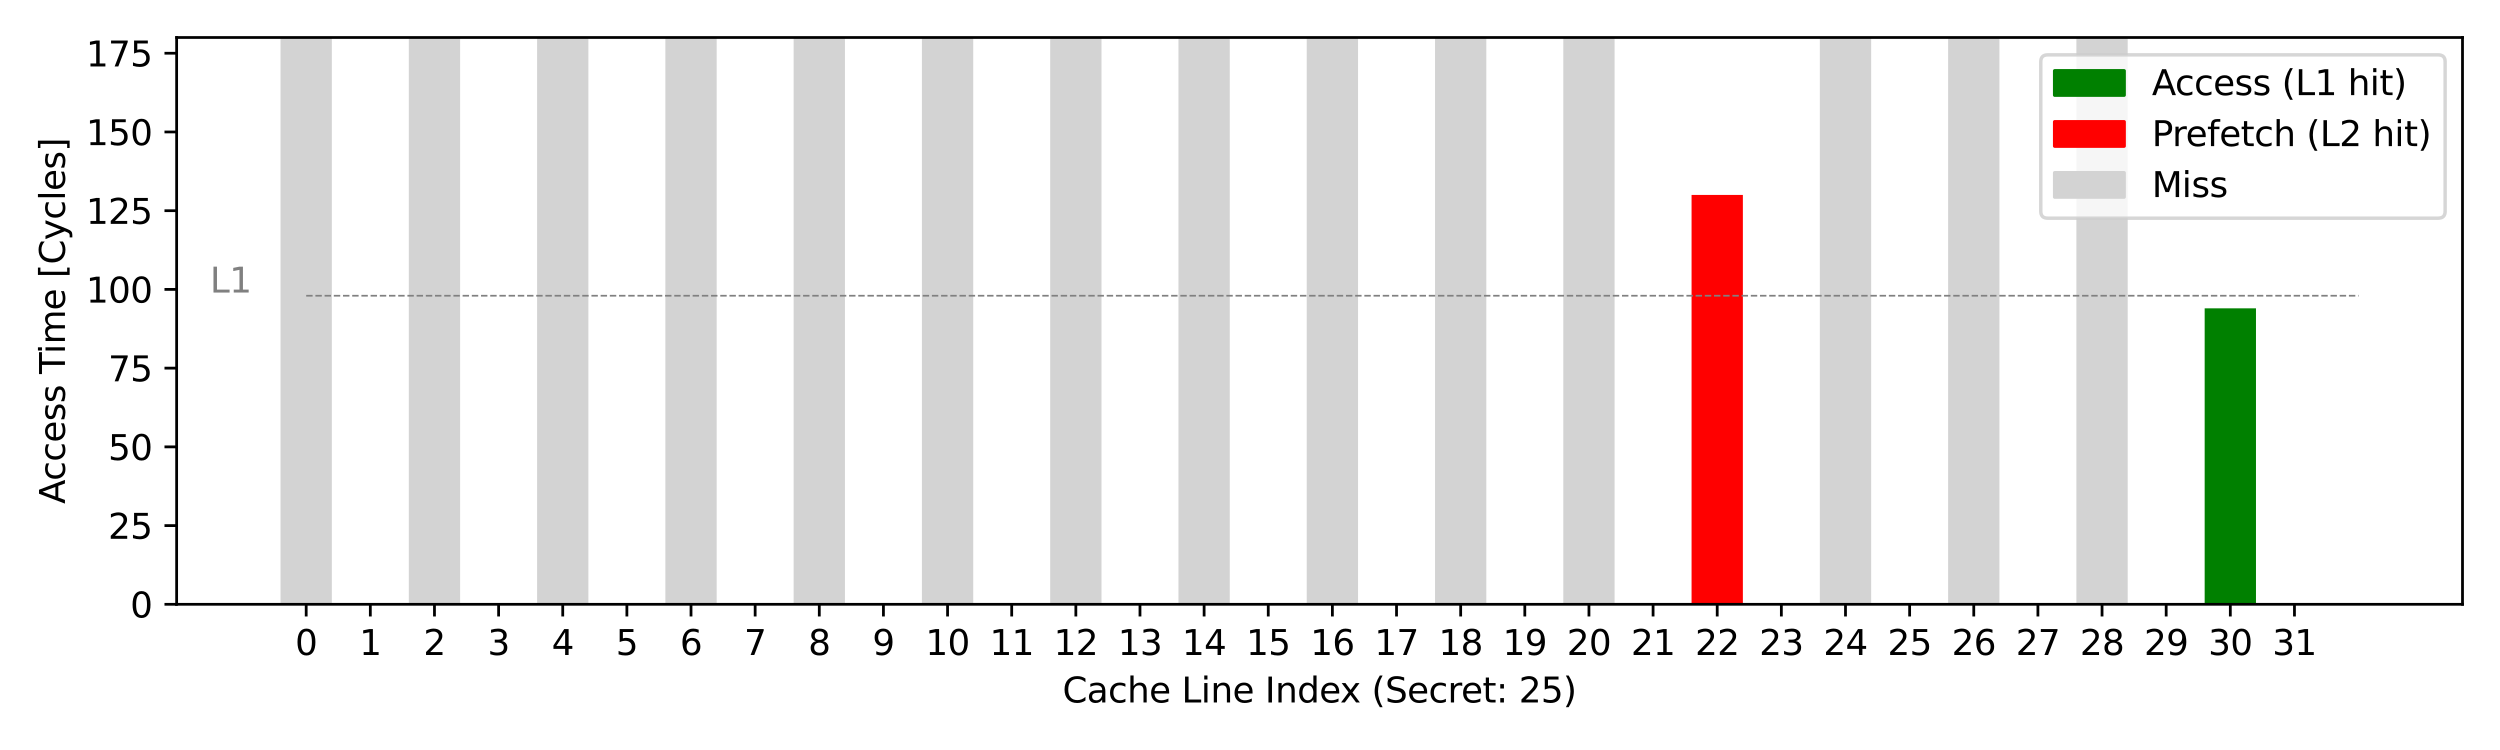 <?xml version="1.0" encoding="utf-8" standalone="no"?>
<!DOCTYPE svg PUBLIC "-//W3C//DTD SVG 1.1//EN"
  "http://www.w3.org/Graphics/SVG/1.1/DTD/svg11.dtd">
<svg height="216pt" version="1.1" viewBox="0 0 720 216" width="720pt" xmlns="http://www.w3.org/2000/svg" xmlns:xlink="http://www.w3.org/1999/xlink">
 <defs>
  <style type="text/css">*{stroke-linecap:butt;stroke-linejoin:round;}</style>
 </defs>
 <g id="figure_1">
  <g id="patch_1">
   <path d="M 0 216 
L 720 216 
L 720 0 
L 0 0 
z
" style="fill:#ffffff;"/>
  </g>
  <g id="axes_1">
   <g id="patch_2">
    <path d="M 50.87 174.04 
L 709.2 174.04 
L 709.2 10.8 
L 50.87 10.8 
z
" style="fill:#ffffff;"/>
   </g>
   <g id="patch_3">
    <path clip-path="url(#p38e5253c7b)" d="M 80.794 174.04 
L 95.571 174.04 
L 95.571 -148.812 
L 80.794 -148.812 
z
" style="fill:#d3d3d3;"/>
   </g>
   <g id="patch_4">
    <path clip-path="url(#p38e5253c7b)" d="M 99.266 174.04 
L 114.043 174.04 
L 114.043 174.04 
L 99.266 174.04 
z
" style="fill:#008000;"/>
   </g>
   <g id="patch_5">
    <path clip-path="url(#p38e5253c7b)" d="M 117.737 174.04 
L 132.515 174.04 
L 132.515 -136.116 
L 117.737 -136.116 
z
" style="fill:#d3d3d3;"/>
   </g>
   <g id="patch_6">
    <path clip-path="url(#p38e5253c7b)" d="M 136.209 174.04 
L 150.986 174.04 
L 150.986 174.04 
L 136.209 174.04 
z
" style="fill:#008000;"/>
   </g>
   <g id="patch_7">
    <path clip-path="url(#p38e5253c7b)" d="M 154.681 174.04 
L 169.458 174.04 
L 169.458 -142.464 
L 154.681 -142.464 
z
" style="fill:#d3d3d3;"/>
   </g>
   <g id="patch_8">
    <path clip-path="url(#p38e5253c7b)" d="M 173.152 174.04 
L 187.93 174.04 
L 187.93 174.04 
L 173.152 174.04 
z
" style="fill:#008000;"/>
   </g>
   <g id="patch_9">
    <path clip-path="url(#p38e5253c7b)" d="M 191.624 174.04 
L 206.401 174.04 
L 206.401 -146.092 
L 191.624 -146.092 
z
" style="fill:#d3d3d3;"/>
   </g>
   <g id="patch_10">
    <path clip-path="url(#p38e5253c7b)" d="M 210.096 174.04 
L 224.873 174.04 
L 224.873 174.04 
L 210.096 174.04 
z
" style="fill:#008000;"/>
   </g>
   <g id="patch_11">
    <path clip-path="url(#p38e5253c7b)" d="M 228.567 174.04 
L 243.345 174.04 
L 243.345 -135.209 
L 228.567 -135.209 
z
" style="fill:#d3d3d3;"/>
   </g>
   <g id="patch_12">
    <path clip-path="url(#p38e5253c7b)" d="M 247.039 174.04 
L 261.816 174.04 
L 261.816 174.04 
L 247.039 174.04 
z
" style="fill:#008000;"/>
   </g>
   <g id="patch_13">
    <path clip-path="url(#p38e5253c7b)" d="M 265.511 174.04 
L 280.288 174.04 
L 280.288 -136.116 
L 265.511 -136.116 
z
" style="fill:#d3d3d3;"/>
   </g>
   <g id="patch_14">
    <path clip-path="url(#p38e5253c7b)" d="M 283.982 174.04 
L 298.76 174.04 
L 298.76 174.04 
L 283.982 174.04 
z
" style="fill:#008000;"/>
   </g>
   <g id="patch_15">
    <path clip-path="url(#p38e5253c7b)" d="M 302.454 174.04 
L 317.231 174.04 
L 317.231 -132.488 
L 302.454 -132.488 
z
" style="fill:#d3d3d3;"/>
   </g>
   <g id="patch_16">
    <path clip-path="url(#p38e5253c7b)" d="M 320.926 174.04 
L 335.703 174.04 
L 335.703 174.04 
L 320.926 174.04 
z
" style="fill:#008000;"/>
   </g>
   <g id="patch_17">
    <path clip-path="url(#p38e5253c7b)" d="M 339.397 174.04 
L 354.175 174.04 
L 354.175 -127.954 
L 339.397 -127.954 
z
" style="fill:#d3d3d3;"/>
   </g>
   <g id="patch_18">
    <path clip-path="url(#p38e5253c7b)" d="M 357.869 174.04 
L 372.646 174.04 
L 372.646 174.04 
L 357.869 174.04 
z
" style="fill:#008000;"/>
   </g>
   <g id="patch_19">
    <path clip-path="url(#p38e5253c7b)" d="M 376.341 174.04 
L 391.118 174.04 
L 391.118 -126.14 
L 376.341 -126.14 
z
" style="fill:#d3d3d3;"/>
   </g>
   <g id="patch_20">
    <path clip-path="url(#p38e5253c7b)" d="M 394.812 174.04 
L 409.59 174.04 
L 409.59 174.04 
L 394.812 174.04 
z
" style="fill:#008000;"/>
   </g>
   <g id="patch_21">
    <path clip-path="url(#p38e5253c7b)" d="M 413.284 174.04 
L 428.061 174.04 
L 428.061 -151.533 
L 413.284 -151.533 
z
" style="fill:#d3d3d3;"/>
   </g>
   <g id="patch_22">
    <path clip-path="url(#p38e5253c7b)" d="M 431.756 174.04 
L 446.533 174.04 
L 446.533 174.04 
L 431.756 174.04 
z
" style="fill:#008000;"/>
   </g>
   <g id="patch_23">
    <path clip-path="url(#p38e5253c7b)" d="M 450.227 174.04 
L 465.005 174.04 
L 465.005 -166.95 
L 450.227 -166.95 
z
" style="fill:#d3d3d3;"/>
   </g>
   <g id="patch_24">
    <path clip-path="url(#p38e5253c7b)" d="M 468.699 174.04 
L 483.476 174.04 
L 483.476 174.04 
L 468.699 174.04 
z
" style="fill:#008000;"/>
   </g>
   <g id="patch_25">
    <path clip-path="url(#p38e5253c7b)" d="M 487.171 174.04 
L 501.948 174.04 
L 501.948 56.144 
L 487.171 56.144 
z
" style="fill:#ff0000;"/>
   </g>
   <g id="patch_26">
    <path clip-path="url(#p38e5253c7b)" d="M 505.642 174.04 
L 520.42 174.04 
L 520.42 174.04 
L 505.642 174.04 
z
" style="fill:#008000;"/>
   </g>
   <g id="patch_27">
    <path clip-path="url(#p38e5253c7b)" d="M 524.114 174.04 
L 538.891 174.04 
L 538.891 -170.578 
L 524.114 -170.578 
z
" style="fill:#d3d3d3;"/>
   </g>
   <g id="patch_28">
    <path clip-path="url(#p38e5253c7b)" d="M 542.586 174.04 
L 557.363 174.04 
L 557.363 174.04 
L 542.586 174.04 
z
" style="fill:#008000;"/>
   </g>
   <g id="patch_29">
    <path clip-path="url(#p38e5253c7b)" d="M 561.057 174.04 
L 575.835 174.04 
L 575.835 -134.302 
L 561.057 -134.302 
z
" style="fill:#d3d3d3;"/>
   </g>
   <g id="patch_30">
    <path clip-path="url(#p38e5253c7b)" d="M 579.529 174.04 
L 594.306 174.04 
L 594.306 174.04 
L 579.529 174.04 
z
" style="fill:#008000;"/>
   </g>
   <g id="patch_31">
    <path clip-path="url(#p38e5253c7b)" d="M 598.001 174.04 
L 612.778 174.04 
L 612.778 -139.744 
L 598.001 -139.744 
z
" style="fill:#d3d3d3;"/>
   </g>
   <g id="patch_32">
    <path clip-path="url(#p38e5253c7b)" d="M 616.472 174.04 
L 631.25 174.04 
L 631.25 174.04 
L 616.472 174.04 
z
" style="fill:#008000;"/>
   </g>
   <g id="patch_33">
    <path clip-path="url(#p38e5253c7b)" d="M 634.944 174.04 
L 649.721 174.04 
L 649.721 88.792 
L 634.944 88.792 
z
" style="fill:#008000;"/>
   </g>
   <g id="patch_34">
    <path clip-path="url(#p38e5253c7b)" d="M 653.416 174.04 
L 668.193 174.04 
L 668.193 174.04 
L 653.416 174.04 
z
" style="fill:#008000;"/>
   </g>
   <g id="matplotlib.axis_1">
    <g id="xtick_1">
     <g id="line2d_1">
      <defs>
       <path d="M 0 0 
L 0 3.5 
" id="m67d2a78f2f" style="stroke:#000000;stroke-width:0.8;"/>
      </defs>
      <g>
       <use style="stroke:#000000;stroke-width:0.8;" x="88.183" xlink:href="#m67d2a78f2f" y="174.04"/>
      </g>
     </g>
     <g id="text_1">
      <!-- 0 -->
      <g transform="translate(85.002 188.638)scale(0.1 -0.1)">
       <defs>
        <path d="M 2034 4250 
Q 1547 4250 1301 3770 
Q 1056 3291 1056 2328 
Q 1056 1369 1301 889 
Q 1547 409 2034 409 
Q 2525 409 2770 889 
Q 3016 1369 3016 2328 
Q 3016 3291 2770 3770 
Q 2525 4250 2034 4250 
z
M 2034 4750 
Q 2819 4750 3233 4129 
Q 3647 3509 3647 2328 
Q 3647 1150 3233 529 
Q 2819 -91 2034 -91 
Q 1250 -91 836 529 
Q 422 1150 422 2328 
Q 422 3509 836 4129 
Q 1250 4750 2034 4750 
z
" id="DejaVuSans-30" transform="scale(0.016)"/>
       </defs>
       <use xlink:href="#DejaVuSans-30"/>
      </g>
     </g>
    </g>
    <g id="xtick_2">
     <g id="line2d_2">
      <g>
       <use style="stroke:#000000;stroke-width:0.8;" x="106.654" xlink:href="#m67d2a78f2f" y="174.04"/>
      </g>
     </g>
     <g id="text_2">
      <!-- 1 -->
      <g transform="translate(103.473 188.638)scale(0.1 -0.1)">
       <defs>
        <path d="M 794 531 
L 1825 531 
L 1825 4091 
L 703 3866 
L 703 4441 
L 1819 4666 
L 2450 4666 
L 2450 531 
L 3481 531 
L 3481 0 
L 794 0 
L 794 531 
z
" id="DejaVuSans-31" transform="scale(0.016)"/>
       </defs>
       <use xlink:href="#DejaVuSans-31"/>
      </g>
     </g>
    </g>
    <g id="xtick_3">
     <g id="line2d_3">
      <g>
       <use style="stroke:#000000;stroke-width:0.8;" x="125.126" xlink:href="#m67d2a78f2f" y="174.04"/>
      </g>
     </g>
     <g id="text_3">
      <!-- 2 -->
      <g transform="translate(121.945 188.638)scale(0.1 -0.1)">
       <defs>
        <path d="M 1228 531 
L 3431 531 
L 3431 0 
L 469 0 
L 469 531 
Q 828 903 1448 1529 
Q 2069 2156 2228 2338 
Q 2531 2678 2651 2914 
Q 2772 3150 2772 3378 
Q 2772 3750 2511 3984 
Q 2250 4219 1831 4219 
Q 1534 4219 1204 4116 
Q 875 4013 500 3803 
L 500 4441 
Q 881 4594 1212 4672 
Q 1544 4750 1819 4750 
Q 2544 4750 2975 4387 
Q 3406 4025 3406 3419 
Q 3406 3131 3298 2873 
Q 3191 2616 2906 2266 
Q 2828 2175 2409 1742 
Q 1991 1309 1228 531 
z
" id="DejaVuSans-32" transform="scale(0.016)"/>
       </defs>
       <use xlink:href="#DejaVuSans-32"/>
      </g>
     </g>
    </g>
    <g id="xtick_4">
     <g id="line2d_4">
      <g>
       <use style="stroke:#000000;stroke-width:0.8;" x="143.598" xlink:href="#m67d2a78f2f" y="174.04"/>
      </g>
     </g>
     <g id="text_4">
      <!-- 3 -->
      <g transform="translate(140.416 188.638)scale(0.1 -0.1)">
       <defs>
        <path d="M 2597 2516 
Q 3050 2419 3304 2112 
Q 3559 1806 3559 1356 
Q 3559 666 3084 287 
Q 2609 -91 1734 -91 
Q 1441 -91 1130 -33 
Q 819 25 488 141 
L 488 750 
Q 750 597 1062 519 
Q 1375 441 1716 441 
Q 2309 441 2620 675 
Q 2931 909 2931 1356 
Q 2931 1769 2642 2001 
Q 2353 2234 1838 2234 
L 1294 2234 
L 1294 2753 
L 1863 2753 
Q 2328 2753 2575 2939 
Q 2822 3125 2822 3475 
Q 2822 3834 2567 4026 
Q 2313 4219 1838 4219 
Q 1578 4219 1281 4162 
Q 984 4106 628 3988 
L 628 4550 
Q 988 4650 1302 4700 
Q 1616 4750 1894 4750 
Q 2613 4750 3031 4423 
Q 3450 4097 3450 3541 
Q 3450 3153 3228 2886 
Q 3006 2619 2597 2516 
z
" id="DejaVuSans-33" transform="scale(0.016)"/>
       </defs>
       <use xlink:href="#DejaVuSans-33"/>
      </g>
     </g>
    </g>
    <g id="xtick_5">
     <g id="line2d_5">
      <g>
       <use style="stroke:#000000;stroke-width:0.8;" x="162.069" xlink:href="#m67d2a78f2f" y="174.04"/>
      </g>
     </g>
     <g id="text_5">
      <!-- 4 -->
      <g transform="translate(158.888 188.638)scale(0.1 -0.1)">
       <defs>
        <path d="M 2419 4116 
L 825 1625 
L 2419 1625 
L 2419 4116 
z
M 2253 4666 
L 3047 4666 
L 3047 1625 
L 3713 1625 
L 3713 1100 
L 3047 1100 
L 3047 0 
L 2419 0 
L 2419 1100 
L 313 1100 
L 313 1709 
L 2253 4666 
z
" id="DejaVuSans-34" transform="scale(0.016)"/>
       </defs>
       <use xlink:href="#DejaVuSans-34"/>
      </g>
     </g>
    </g>
    <g id="xtick_6">
     <g id="line2d_6">
      <g>
       <use style="stroke:#000000;stroke-width:0.8;" x="180.541" xlink:href="#m67d2a78f2f" y="174.04"/>
      </g>
     </g>
     <g id="text_6">
      <!-- 5 -->
      <g transform="translate(177.36 188.638)scale(0.1 -0.1)">
       <defs>
        <path d="M 691 4666 
L 3169 4666 
L 3169 4134 
L 1269 4134 
L 1269 2991 
Q 1406 3038 1543 3061 
Q 1681 3084 1819 3084 
Q 2600 3084 3056 2656 
Q 3513 2228 3513 1497 
Q 3513 744 3044 326 
Q 2575 -91 1722 -91 
Q 1428 -91 1123 -41 
Q 819 9 494 109 
L 494 744 
Q 775 591 1075 516 
Q 1375 441 1709 441 
Q 2250 441 2565 725 
Q 2881 1009 2881 1497 
Q 2881 1984 2565 2268 
Q 2250 2553 1709 2553 
Q 1456 2553 1204 2497 
Q 953 2441 691 2322 
L 691 4666 
z
" id="DejaVuSans-35" transform="scale(0.016)"/>
       </defs>
       <use xlink:href="#DejaVuSans-35"/>
      </g>
     </g>
    </g>
    <g id="xtick_7">
     <g id="line2d_7">
      <g>
       <use style="stroke:#000000;stroke-width:0.8;" x="199.013" xlink:href="#m67d2a78f2f" y="174.04"/>
      </g>
     </g>
     <g id="text_7">
      <!-- 6 -->
      <g transform="translate(195.831 188.638)scale(0.1 -0.1)">
       <defs>
        <path d="M 2113 2584 
Q 1688 2584 1439 2293 
Q 1191 2003 1191 1497 
Q 1191 994 1439 701 
Q 1688 409 2113 409 
Q 2538 409 2786 701 
Q 3034 994 3034 1497 
Q 3034 2003 2786 2293 
Q 2538 2584 2113 2584 
z
M 3366 4563 
L 3366 3988 
Q 3128 4100 2886 4159 
Q 2644 4219 2406 4219 
Q 1781 4219 1451 3797 
Q 1122 3375 1075 2522 
Q 1259 2794 1537 2939 
Q 1816 3084 2150 3084 
Q 2853 3084 3261 2657 
Q 3669 2231 3669 1497 
Q 3669 778 3244 343 
Q 2819 -91 2113 -91 
Q 1303 -91 875 529 
Q 447 1150 447 2328 
Q 447 3434 972 4092 
Q 1497 4750 2381 4750 
Q 2619 4750 2861 4703 
Q 3103 4656 3366 4563 
z
" id="DejaVuSans-36" transform="scale(0.016)"/>
       </defs>
       <use xlink:href="#DejaVuSans-36"/>
      </g>
     </g>
    </g>
    <g id="xtick_8">
     <g id="line2d_8">
      <g>
       <use style="stroke:#000000;stroke-width:0.8;" x="217.484" xlink:href="#m67d2a78f2f" y="174.04"/>
      </g>
     </g>
     <g id="text_8">
      <!-- 7 -->
      <g transform="translate(214.303 188.638)scale(0.1 -0.1)">
       <defs>
        <path d="M 525 4666 
L 3525 4666 
L 3525 4397 
L 1831 0 
L 1172 0 
L 2766 4134 
L 525 4134 
L 525 4666 
z
" id="DejaVuSans-37" transform="scale(0.016)"/>
       </defs>
       <use xlink:href="#DejaVuSans-37"/>
      </g>
     </g>
    </g>
    <g id="xtick_9">
     <g id="line2d_9">
      <g>
       <use style="stroke:#000000;stroke-width:0.8;" x="235.956" xlink:href="#m67d2a78f2f" y="174.04"/>
      </g>
     </g>
     <g id="text_9">
      <!-- 8 -->
      <g transform="translate(232.775 188.638)scale(0.1 -0.1)">
       <defs>
        <path d="M 2034 2216 
Q 1584 2216 1326 1975 
Q 1069 1734 1069 1313 
Q 1069 891 1326 650 
Q 1584 409 2034 409 
Q 2484 409 2743 651 
Q 3003 894 3003 1313 
Q 3003 1734 2745 1975 
Q 2488 2216 2034 2216 
z
M 1403 2484 
Q 997 2584 770 2862 
Q 544 3141 544 3541 
Q 544 4100 942 4425 
Q 1341 4750 2034 4750 
Q 2731 4750 3128 4425 
Q 3525 4100 3525 3541 
Q 3525 3141 3298 2862 
Q 3072 2584 2669 2484 
Q 3125 2378 3379 2068 
Q 3634 1759 3634 1313 
Q 3634 634 3220 271 
Q 2806 -91 2034 -91 
Q 1263 -91 848 271 
Q 434 634 434 1313 
Q 434 1759 690 2068 
Q 947 2378 1403 2484 
z
M 1172 3481 
Q 1172 3119 1398 2916 
Q 1625 2713 2034 2713 
Q 2441 2713 2670 2916 
Q 2900 3119 2900 3481 
Q 2900 3844 2670 4047 
Q 2441 4250 2034 4250 
Q 1625 4250 1398 4047 
Q 1172 3844 1172 3481 
z
" id="DejaVuSans-38" transform="scale(0.016)"/>
       </defs>
       <use xlink:href="#DejaVuSans-38"/>
      </g>
     </g>
    </g>
    <g id="xtick_10">
     <g id="line2d_10">
      <g>
       <use style="stroke:#000000;stroke-width:0.8;" x="254.428" xlink:href="#m67d2a78f2f" y="174.04"/>
      </g>
     </g>
     <g id="text_10">
      <!-- 9 -->
      <g transform="translate(251.246 188.638)scale(0.1 -0.1)">
       <defs>
        <path d="M 703 97 
L 703 672 
Q 941 559 1184 500 
Q 1428 441 1663 441 
Q 2288 441 2617 861 
Q 2947 1281 2994 2138 
Q 2813 1869 2534 1725 
Q 2256 1581 1919 1581 
Q 1219 1581 811 2004 
Q 403 2428 403 3163 
Q 403 3881 828 4315 
Q 1253 4750 1959 4750 
Q 2769 4750 3195 4129 
Q 3622 3509 3622 2328 
Q 3622 1225 3098 567 
Q 2575 -91 1691 -91 
Q 1453 -91 1209 -44 
Q 966 3 703 97 
z
M 1959 2075 
Q 2384 2075 2632 2365 
Q 2881 2656 2881 3163 
Q 2881 3666 2632 3958 
Q 2384 4250 1959 4250 
Q 1534 4250 1286 3958 
Q 1038 3666 1038 3163 
Q 1038 2656 1286 2365 
Q 1534 2075 1959 2075 
z
" id="DejaVuSans-39" transform="scale(0.016)"/>
       </defs>
       <use xlink:href="#DejaVuSans-39"/>
      </g>
     </g>
    </g>
    <g id="xtick_11">
     <g id="line2d_11">
      <g>
       <use style="stroke:#000000;stroke-width:0.8;" x="272.899" xlink:href="#m67d2a78f2f" y="174.04"/>
      </g>
     </g>
     <g id="text_11">
      <!-- 10 -->
      <g transform="translate(266.537 188.638)scale(0.1 -0.1)">
       <use xlink:href="#DejaVuSans-31"/>
       <use x="63.623" xlink:href="#DejaVuSans-30"/>
      </g>
     </g>
    </g>
    <g id="xtick_12">
     <g id="line2d_12">
      <g>
       <use style="stroke:#000000;stroke-width:0.8;" x="291.371" xlink:href="#m67d2a78f2f" y="174.04"/>
      </g>
     </g>
     <g id="text_12">
      <!-- 11 -->
      <g transform="translate(285.009 188.638)scale(0.1 -0.1)">
       <use xlink:href="#DejaVuSans-31"/>
       <use x="63.623" xlink:href="#DejaVuSans-31"/>
      </g>
     </g>
    </g>
    <g id="xtick_13">
     <g id="line2d_13">
      <g>
       <use style="stroke:#000000;stroke-width:0.8;" x="309.843" xlink:href="#m67d2a78f2f" y="174.04"/>
      </g>
     </g>
     <g id="text_13">
      <!-- 12 -->
      <g transform="translate(303.48 188.638)scale(0.1 -0.1)">
       <use xlink:href="#DejaVuSans-31"/>
       <use x="63.623" xlink:href="#DejaVuSans-32"/>
      </g>
     </g>
    </g>
    <g id="xtick_14">
     <g id="line2d_14">
      <g>
       <use style="stroke:#000000;stroke-width:0.8;" x="328.314" xlink:href="#m67d2a78f2f" y="174.04"/>
      </g>
     </g>
     <g id="text_14">
      <!-- 13 -->
      <g transform="translate(321.952 188.638)scale(0.1 -0.1)">
       <use xlink:href="#DejaVuSans-31"/>
       <use x="63.623" xlink:href="#DejaVuSans-33"/>
      </g>
     </g>
    </g>
    <g id="xtick_15">
     <g id="line2d_15">
      <g>
       <use style="stroke:#000000;stroke-width:0.8;" x="346.786" xlink:href="#m67d2a78f2f" y="174.04"/>
      </g>
     </g>
     <g id="text_15">
      <!-- 14 -->
      <g transform="translate(340.424 188.638)scale(0.1 -0.1)">
       <use xlink:href="#DejaVuSans-31"/>
       <use x="63.623" xlink:href="#DejaVuSans-34"/>
      </g>
     </g>
    </g>
    <g id="xtick_16">
     <g id="line2d_16">
      <g>
       <use style="stroke:#000000;stroke-width:0.8;" x="365.258" xlink:href="#m67d2a78f2f" y="174.04"/>
      </g>
     </g>
     <g id="text_16">
      <!-- 15 -->
      <g transform="translate(358.895 188.638)scale(0.1 -0.1)">
       <use xlink:href="#DejaVuSans-31"/>
       <use x="63.623" xlink:href="#DejaVuSans-35"/>
      </g>
     </g>
    </g>
    <g id="xtick_17">
     <g id="line2d_17">
      <g>
       <use style="stroke:#000000;stroke-width:0.8;" x="383.729" xlink:href="#m67d2a78f2f" y="174.04"/>
      </g>
     </g>
     <g id="text_17">
      <!-- 16 -->
      <g transform="translate(377.367 188.638)scale(0.1 -0.1)">
       <use xlink:href="#DejaVuSans-31"/>
       <use x="63.623" xlink:href="#DejaVuSans-36"/>
      </g>
     </g>
    </g>
    <g id="xtick_18">
     <g id="line2d_18">
      <g>
       <use style="stroke:#000000;stroke-width:0.8;" x="402.201" xlink:href="#m67d2a78f2f" y="174.04"/>
      </g>
     </g>
     <g id="text_18">
      <!-- 17 -->
      <g transform="translate(395.838 188.638)scale(0.1 -0.1)">
       <use xlink:href="#DejaVuSans-31"/>
       <use x="63.623" xlink:href="#DejaVuSans-37"/>
      </g>
     </g>
    </g>
    <g id="xtick_19">
     <g id="line2d_19">
      <g>
       <use style="stroke:#000000;stroke-width:0.8;" x="420.673" xlink:href="#m67d2a78f2f" y="174.04"/>
      </g>
     </g>
     <g id="text_19">
      <!-- 18 -->
      <g transform="translate(414.31 188.638)scale(0.1 -0.1)">
       <use xlink:href="#DejaVuSans-31"/>
       <use x="63.623" xlink:href="#DejaVuSans-38"/>
      </g>
     </g>
    </g>
    <g id="xtick_20">
     <g id="line2d_20">
      <g>
       <use style="stroke:#000000;stroke-width:0.8;" x="439.144" xlink:href="#m67d2a78f2f" y="174.04"/>
      </g>
     </g>
     <g id="text_20">
      <!-- 19 -->
      <g transform="translate(432.782 188.638)scale(0.1 -0.1)">
       <use xlink:href="#DejaVuSans-31"/>
       <use x="63.623" xlink:href="#DejaVuSans-39"/>
      </g>
     </g>
    </g>
    <g id="xtick_21">
     <g id="line2d_21">
      <g>
       <use style="stroke:#000000;stroke-width:0.8;" x="457.616" xlink:href="#m67d2a78f2f" y="174.04"/>
      </g>
     </g>
     <g id="text_21">
      <!-- 20 -->
      <g transform="translate(451.253 188.638)scale(0.1 -0.1)">
       <use xlink:href="#DejaVuSans-32"/>
       <use x="63.623" xlink:href="#DejaVuSans-30"/>
      </g>
     </g>
    </g>
    <g id="xtick_22">
     <g id="line2d_22">
      <g>
       <use style="stroke:#000000;stroke-width:0.8;" x="476.088" xlink:href="#m67d2a78f2f" y="174.04"/>
      </g>
     </g>
     <g id="text_22">
      <!-- 21 -->
      <g transform="translate(469.725 188.638)scale(0.1 -0.1)">
       <use xlink:href="#DejaVuSans-32"/>
       <use x="63.623" xlink:href="#DejaVuSans-31"/>
      </g>
     </g>
    </g>
    <g id="xtick_23">
     <g id="line2d_23">
      <g>
       <use style="stroke:#000000;stroke-width:0.8;" x="494.559" xlink:href="#m67d2a78f2f" y="174.04"/>
      </g>
     </g>
     <g id="text_23">
      <!-- 22 -->
      <g transform="translate(488.197 188.638)scale(0.1 -0.1)">
       <use xlink:href="#DejaVuSans-32"/>
       <use x="63.623" xlink:href="#DejaVuSans-32"/>
      </g>
     </g>
    </g>
    <g id="xtick_24">
     <g id="line2d_24">
      <g>
       <use style="stroke:#000000;stroke-width:0.8;" x="513.031" xlink:href="#m67d2a78f2f" y="174.04"/>
      </g>
     </g>
     <g id="text_24">
      <!-- 23 -->
      <g transform="translate(506.668 188.638)scale(0.1 -0.1)">
       <use xlink:href="#DejaVuSans-32"/>
       <use x="63.623" xlink:href="#DejaVuSans-33"/>
      </g>
     </g>
    </g>
    <g id="xtick_25">
     <g id="line2d_25">
      <g>
       <use style="stroke:#000000;stroke-width:0.8;" x="531.503" xlink:href="#m67d2a78f2f" y="174.04"/>
      </g>
     </g>
     <g id="text_25">
      <!-- 24 -->
      <g transform="translate(525.14 188.638)scale(0.1 -0.1)">
       <use xlink:href="#DejaVuSans-32"/>
       <use x="63.623" xlink:href="#DejaVuSans-34"/>
      </g>
     </g>
    </g>
    <g id="xtick_26">
     <g id="line2d_26">
      <g>
       <use style="stroke:#000000;stroke-width:0.8;" x="549.974" xlink:href="#m67d2a78f2f" y="174.04"/>
      </g>
     </g>
     <g id="text_26">
      <!-- 25 -->
      <g transform="translate(543.612 188.638)scale(0.1 -0.1)">
       <use xlink:href="#DejaVuSans-32"/>
       <use x="63.623" xlink:href="#DejaVuSans-35"/>
      </g>
     </g>
    </g>
    <g id="xtick_27">
     <g id="line2d_27">
      <g>
       <use style="stroke:#000000;stroke-width:0.8;" x="568.446" xlink:href="#m67d2a78f2f" y="174.04"/>
      </g>
     </g>
     <g id="text_27">
      <!-- 26 -->
      <g transform="translate(562.083 188.638)scale(0.1 -0.1)">
       <use xlink:href="#DejaVuSans-32"/>
       <use x="63.623" xlink:href="#DejaVuSans-36"/>
      </g>
     </g>
    </g>
    <g id="xtick_28">
     <g id="line2d_28">
      <g>
       <use style="stroke:#000000;stroke-width:0.8;" x="586.918" xlink:href="#m67d2a78f2f" y="174.04"/>
      </g>
     </g>
     <g id="text_28">
      <!-- 27 -->
      <g transform="translate(580.555 188.638)scale(0.1 -0.1)">
       <use xlink:href="#DejaVuSans-32"/>
       <use x="63.623" xlink:href="#DejaVuSans-37"/>
      </g>
     </g>
    </g>
    <g id="xtick_29">
     <g id="line2d_29">
      <g>
       <use style="stroke:#000000;stroke-width:0.8;" x="605.389" xlink:href="#m67d2a78f2f" y="174.04"/>
      </g>
     </g>
     <g id="text_29">
      <!-- 28 -->
      <g transform="translate(599.027 188.638)scale(0.1 -0.1)">
       <use xlink:href="#DejaVuSans-32"/>
       <use x="63.623" xlink:href="#DejaVuSans-38"/>
      </g>
     </g>
    </g>
    <g id="xtick_30">
     <g id="line2d_30">
      <g>
       <use style="stroke:#000000;stroke-width:0.8;" x="623.861" xlink:href="#m67d2a78f2f" y="174.04"/>
      </g>
     </g>
     <g id="text_30">
      <!-- 29 -->
      <g transform="translate(617.498 188.638)scale(0.1 -0.1)">
       <use xlink:href="#DejaVuSans-32"/>
       <use x="63.623" xlink:href="#DejaVuSans-39"/>
      </g>
     </g>
    </g>
    <g id="xtick_31">
     <g id="line2d_31">
      <g>
       <use style="stroke:#000000;stroke-width:0.8;" x="642.333" xlink:href="#m67d2a78f2f" y="174.04"/>
      </g>
     </g>
     <g id="text_31">
      <!-- 30 -->
      <g transform="translate(635.97 188.638)scale(0.1 -0.1)">
       <use xlink:href="#DejaVuSans-33"/>
       <use x="63.623" xlink:href="#DejaVuSans-30"/>
      </g>
     </g>
    </g>
    <g id="xtick_32">
     <g id="line2d_32">
      <g>
       <use style="stroke:#000000;stroke-width:0.8;" x="660.804" xlink:href="#m67d2a78f2f" y="174.04"/>
      </g>
     </g>
     <g id="text_32">
      <!-- 31 -->
      <g transform="translate(654.442 188.638)scale(0.1 -0.1)">
       <use xlink:href="#DejaVuSans-33"/>
       <use x="63.623" xlink:href="#DejaVuSans-31"/>
      </g>
     </g>
    </g>
    <g id="text_33">
     <!-- Cache Line Index (Secret: 25) -->
     <g transform="translate(306.014 202.317)scale(0.1 -0.1)">
      <defs>
       <path d="M 4122 4306 
L 4122 3641 
Q 3803 3938 3442 4084 
Q 3081 4231 2675 4231 
Q 1875 4231 1450 3742 
Q 1025 3253 1025 2328 
Q 1025 1406 1450 917 
Q 1875 428 2675 428 
Q 3081 428 3442 575 
Q 3803 722 4122 1019 
L 4122 359 
Q 3791 134 3420 21 
Q 3050 -91 2638 -91 
Q 1578 -91 968 557 
Q 359 1206 359 2328 
Q 359 3453 968 4101 
Q 1578 4750 2638 4750 
Q 3056 4750 3426 4639 
Q 3797 4528 4122 4306 
z
" id="DejaVuSans-43" transform="scale(0.016)"/>
       <path d="M 2194 1759 
Q 1497 1759 1228 1600 
Q 959 1441 959 1056 
Q 959 750 1161 570 
Q 1363 391 1709 391 
Q 2188 391 2477 730 
Q 2766 1069 2766 1631 
L 2766 1759 
L 2194 1759 
z
M 3341 1997 
L 3341 0 
L 2766 0 
L 2766 531 
Q 2569 213 2275 61 
Q 1981 -91 1556 -91 
Q 1019 -91 701 211 
Q 384 513 384 1019 
Q 384 1609 779 1909 
Q 1175 2209 1959 2209 
L 2766 2209 
L 2766 2266 
Q 2766 2663 2505 2880 
Q 2244 3097 1772 3097 
Q 1472 3097 1187 3025 
Q 903 2953 641 2809 
L 641 3341 
Q 956 3463 1253 3523 
Q 1550 3584 1831 3584 
Q 2591 3584 2966 3190 
Q 3341 2797 3341 1997 
z
" id="DejaVuSans-61" transform="scale(0.016)"/>
       <path d="M 3122 3366 
L 3122 2828 
Q 2878 2963 2633 3030 
Q 2388 3097 2138 3097 
Q 1578 3097 1268 2742 
Q 959 2388 959 1747 
Q 959 1106 1268 751 
Q 1578 397 2138 397 
Q 2388 397 2633 464 
Q 2878 531 3122 666 
L 3122 134 
Q 2881 22 2623 -34 
Q 2366 -91 2075 -91 
Q 1284 -91 818 406 
Q 353 903 353 1747 
Q 353 2603 823 3093 
Q 1294 3584 2113 3584 
Q 2378 3584 2631 3529 
Q 2884 3475 3122 3366 
z
" id="DejaVuSans-63" transform="scale(0.016)"/>
       <path d="M 3513 2113 
L 3513 0 
L 2938 0 
L 2938 2094 
Q 2938 2591 2744 2837 
Q 2550 3084 2163 3084 
Q 1697 3084 1428 2787 
Q 1159 2491 1159 1978 
L 1159 0 
L 581 0 
L 581 4863 
L 1159 4863 
L 1159 2956 
Q 1366 3272 1645 3428 
Q 1925 3584 2291 3584 
Q 2894 3584 3203 3211 
Q 3513 2838 3513 2113 
z
" id="DejaVuSans-68" transform="scale(0.016)"/>
       <path d="M 3597 1894 
L 3597 1613 
L 953 1613 
Q 991 1019 1311 708 
Q 1631 397 2203 397 
Q 2534 397 2845 478 
Q 3156 559 3463 722 
L 3463 178 
Q 3153 47 2828 -22 
Q 2503 -91 2169 -91 
Q 1331 -91 842 396 
Q 353 884 353 1716 
Q 353 2575 817 3079 
Q 1281 3584 2069 3584 
Q 2775 3584 3186 3129 
Q 3597 2675 3597 1894 
z
M 3022 2063 
Q 3016 2534 2758 2815 
Q 2500 3097 2075 3097 
Q 1594 3097 1305 2825 
Q 1016 2553 972 2059 
L 3022 2063 
z
" id="DejaVuSans-65" transform="scale(0.016)"/>
       <path id="DejaVuSans-20" transform="scale(0.016)"/>
       <path d="M 628 4666 
L 1259 4666 
L 1259 531 
L 3531 531 
L 3531 0 
L 628 0 
L 628 4666 
z
" id="DejaVuSans-4c" transform="scale(0.016)"/>
       <path d="M 603 3500 
L 1178 3500 
L 1178 0 
L 603 0 
L 603 3500 
z
M 603 4863 
L 1178 4863 
L 1178 4134 
L 603 4134 
L 603 4863 
z
" id="DejaVuSans-69" transform="scale(0.016)"/>
       <path d="M 3513 2113 
L 3513 0 
L 2938 0 
L 2938 2094 
Q 2938 2591 2744 2837 
Q 2550 3084 2163 3084 
Q 1697 3084 1428 2787 
Q 1159 2491 1159 1978 
L 1159 0 
L 581 0 
L 581 3500 
L 1159 3500 
L 1159 2956 
Q 1366 3272 1645 3428 
Q 1925 3584 2291 3584 
Q 2894 3584 3203 3211 
Q 3513 2838 3513 2113 
z
" id="DejaVuSans-6e" transform="scale(0.016)"/>
       <path d="M 628 4666 
L 1259 4666 
L 1259 0 
L 628 0 
L 628 4666 
z
" id="DejaVuSans-49" transform="scale(0.016)"/>
       <path d="M 2906 2969 
L 2906 4863 
L 3481 4863 
L 3481 0 
L 2906 0 
L 2906 525 
Q 2725 213 2448 61 
Q 2172 -91 1784 -91 
Q 1150 -91 751 415 
Q 353 922 353 1747 
Q 353 2572 751 3078 
Q 1150 3584 1784 3584 
Q 2172 3584 2448 3432 
Q 2725 3281 2906 2969 
z
M 947 1747 
Q 947 1113 1208 752 
Q 1469 391 1925 391 
Q 2381 391 2643 752 
Q 2906 1113 2906 1747 
Q 2906 2381 2643 2742 
Q 2381 3103 1925 3103 
Q 1469 3103 1208 2742 
Q 947 2381 947 1747 
z
" id="DejaVuSans-64" transform="scale(0.016)"/>
       <path d="M 3513 3500 
L 2247 1797 
L 3578 0 
L 2900 0 
L 1881 1375 
L 863 0 
L 184 0 
L 1544 1831 
L 300 3500 
L 978 3500 
L 1906 2253 
L 2834 3500 
L 3513 3500 
z
" id="DejaVuSans-78" transform="scale(0.016)"/>
       <path d="M 1984 4856 
Q 1566 4138 1362 3434 
Q 1159 2731 1159 2009 
Q 1159 1288 1364 580 
Q 1569 -128 1984 -844 
L 1484 -844 
Q 1016 -109 783 600 
Q 550 1309 550 2009 
Q 550 2706 781 3412 
Q 1013 4119 1484 4856 
L 1984 4856 
z
" id="DejaVuSans-28" transform="scale(0.016)"/>
       <path d="M 3425 4513 
L 3425 3897 
Q 3066 4069 2747 4153 
Q 2428 4238 2131 4238 
Q 1616 4238 1336 4038 
Q 1056 3838 1056 3469 
Q 1056 3159 1242 3001 
Q 1428 2844 1947 2747 
L 2328 2669 
Q 3034 2534 3370 2195 
Q 3706 1856 3706 1288 
Q 3706 609 3251 259 
Q 2797 -91 1919 -91 
Q 1588 -91 1214 -16 
Q 841 59 441 206 
L 441 856 
Q 825 641 1194 531 
Q 1563 422 1919 422 
Q 2459 422 2753 634 
Q 3047 847 3047 1241 
Q 3047 1584 2836 1778 
Q 2625 1972 2144 2069 
L 1759 2144 
Q 1053 2284 737 2584 
Q 422 2884 422 3419 
Q 422 4038 858 4394 
Q 1294 4750 2059 4750 
Q 2388 4750 2728 4690 
Q 3069 4631 3425 4513 
z
" id="DejaVuSans-53" transform="scale(0.016)"/>
       <path d="M 2631 2963 
Q 2534 3019 2420 3045 
Q 2306 3072 2169 3072 
Q 1681 3072 1420 2755 
Q 1159 2438 1159 1844 
L 1159 0 
L 581 0 
L 581 3500 
L 1159 3500 
L 1159 2956 
Q 1341 3275 1631 3429 
Q 1922 3584 2338 3584 
Q 2397 3584 2469 3576 
Q 2541 3569 2628 3553 
L 2631 2963 
z
" id="DejaVuSans-72" transform="scale(0.016)"/>
       <path d="M 1172 4494 
L 1172 3500 
L 2356 3500 
L 2356 3053 
L 1172 3053 
L 1172 1153 
Q 1172 725 1289 603 
Q 1406 481 1766 481 
L 2356 481 
L 2356 0 
L 1766 0 
Q 1100 0 847 248 
Q 594 497 594 1153 
L 594 3053 
L 172 3053 
L 172 3500 
L 594 3500 
L 594 4494 
L 1172 4494 
z
" id="DejaVuSans-74" transform="scale(0.016)"/>
       <path d="M 750 794 
L 1409 794 
L 1409 0 
L 750 0 
L 750 794 
z
M 750 3309 
L 1409 3309 
L 1409 2516 
L 750 2516 
L 750 3309 
z
" id="DejaVuSans-3a" transform="scale(0.016)"/>
       <path d="M 513 4856 
L 1013 4856 
Q 1481 4119 1714 3412 
Q 1947 2706 1947 2009 
Q 1947 1309 1714 600 
Q 1481 -109 1013 -844 
L 513 -844 
Q 928 -128 1133 580 
Q 1338 1288 1338 2009 
Q 1338 2731 1133 3434 
Q 928 4138 513 4856 
z
" id="DejaVuSans-29" transform="scale(0.016)"/>
      </defs>
      <use xlink:href="#DejaVuSans-43"/>
      <use x="69.824" xlink:href="#DejaVuSans-61"/>
      <use x="131.104" xlink:href="#DejaVuSans-63"/>
      <use x="186.084" xlink:href="#DejaVuSans-68"/>
      <use x="249.463" xlink:href="#DejaVuSans-65"/>
      <use x="310.986" xlink:href="#DejaVuSans-20"/>
      <use x="342.773" xlink:href="#DejaVuSans-4c"/>
      <use x="398.486" xlink:href="#DejaVuSans-69"/>
      <use x="426.27" xlink:href="#DejaVuSans-6e"/>
      <use x="489.648" xlink:href="#DejaVuSans-65"/>
      <use x="551.172" xlink:href="#DejaVuSans-20"/>
      <use x="582.959" xlink:href="#DejaVuSans-49"/>
      <use x="612.451" xlink:href="#DejaVuSans-6e"/>
      <use x="675.83" xlink:href="#DejaVuSans-64"/>
      <use x="739.307" xlink:href="#DejaVuSans-65"/>
      <use x="799.08" xlink:href="#DejaVuSans-78"/>
      <use x="858.26" xlink:href="#DejaVuSans-20"/>
      <use x="890.047" xlink:href="#DejaVuSans-28"/>
      <use x="929.061" xlink:href="#DejaVuSans-53"/>
      <use x="992.537" xlink:href="#DejaVuSans-65"/>
      <use x="1054.061" xlink:href="#DejaVuSans-63"/>
      <use x="1109.041" xlink:href="#DejaVuSans-72"/>
      <use x="1147.904" xlink:href="#DejaVuSans-65"/>
      <use x="1209.428" xlink:href="#DejaVuSans-74"/>
      <use x="1248.637" xlink:href="#DejaVuSans-3a"/>
      <use x="1282.328" xlink:href="#DejaVuSans-20"/>
      <use x="1314.115" xlink:href="#DejaVuSans-32"/>
      <use x="1377.738" xlink:href="#DejaVuSans-35"/>
      <use x="1441.361" xlink:href="#DejaVuSans-29"/>
     </g>
    </g>
   </g>
   <g id="matplotlib.axis_2">
    <g id="ytick_1">
     <g id="line2d_33">
      <defs>
       <path d="M 0 0 
L -3.5 0 
" id="m7a7c8e97bd" style="stroke:#000000;stroke-width:0.8;"/>
      </defs>
      <g>
       <use style="stroke:#000000;stroke-width:0.8;" x="50.87" xlink:href="#m7a7c8e97bd" y="174.04"/>
      </g>
     </g>
     <g id="text_34">
      <!-- 0 -->
      <g transform="translate(37.508 177.839)scale(0.1 -0.1)">
       <use xlink:href="#DejaVuSans-30"/>
      </g>
     </g>
    </g>
    <g id="ytick_2">
     <g id="line2d_34">
      <g>
       <use style="stroke:#000000;stroke-width:0.8;" x="50.87" xlink:href="#m7a7c8e97bd" y="151.368"/>
      </g>
     </g>
     <g id="text_35">
      <!-- 25 -->
      <g transform="translate(31.145 155.167)scale(0.1 -0.1)">
       <use xlink:href="#DejaVuSans-32"/>
       <use x="63.623" xlink:href="#DejaVuSans-35"/>
      </g>
     </g>
    </g>
    <g id="ytick_3">
     <g id="line2d_35">
      <g>
       <use style="stroke:#000000;stroke-width:0.8;" x="50.87" xlink:href="#m7a7c8e97bd" y="128.696"/>
      </g>
     </g>
     <g id="text_36">
      <!-- 50 -->
      <g transform="translate(31.145 132.495)scale(0.1 -0.1)">
       <use xlink:href="#DejaVuSans-35"/>
       <use x="63.623" xlink:href="#DejaVuSans-30"/>
      </g>
     </g>
    </g>
    <g id="ytick_4">
     <g id="line2d_36">
      <g>
       <use style="stroke:#000000;stroke-width:0.8;" x="50.87" xlink:href="#m7a7c8e97bd" y="106.023"/>
      </g>
     </g>
     <g id="text_37">
      <!-- 75 -->
      <g transform="translate(31.145 109.823)scale(0.1 -0.1)">
       <use xlink:href="#DejaVuSans-37"/>
       <use x="63.623" xlink:href="#DejaVuSans-35"/>
      </g>
     </g>
    </g>
    <g id="ytick_5">
     <g id="line2d_37">
      <g>
       <use style="stroke:#000000;stroke-width:0.8;" x="50.87" xlink:href="#m7a7c8e97bd" y="83.351"/>
      </g>
     </g>
     <g id="text_38">
      <!-- 100 -->
      <g transform="translate(24.782 87.15)scale(0.1 -0.1)">
       <use xlink:href="#DejaVuSans-31"/>
       <use x="63.623" xlink:href="#DejaVuSans-30"/>
       <use x="127.246" xlink:href="#DejaVuSans-30"/>
      </g>
     </g>
    </g>
    <g id="ytick_6">
     <g id="line2d_38">
      <g>
       <use style="stroke:#000000;stroke-width:0.8;" x="50.87" xlink:href="#m7a7c8e97bd" y="60.679"/>
      </g>
     </g>
     <g id="text_39">
      <!-- 125 -->
      <g transform="translate(24.782 64.478)scale(0.1 -0.1)">
       <use xlink:href="#DejaVuSans-31"/>
       <use x="63.623" xlink:href="#DejaVuSans-32"/>
       <use x="127.246" xlink:href="#DejaVuSans-35"/>
      </g>
     </g>
    </g>
    <g id="ytick_7">
     <g id="line2d_39">
      <g>
       <use style="stroke:#000000;stroke-width:0.8;" x="50.87" xlink:href="#m7a7c8e97bd" y="38.007"/>
      </g>
     </g>
     <g id="text_40">
      <!-- 150 -->
      <g transform="translate(24.782 41.806)scale(0.1 -0.1)">
       <use xlink:href="#DejaVuSans-31"/>
       <use x="63.623" xlink:href="#DejaVuSans-35"/>
       <use x="127.246" xlink:href="#DejaVuSans-30"/>
      </g>
     </g>
    </g>
    <g id="ytick_8">
     <g id="line2d_40">
      <g>
       <use style="stroke:#000000;stroke-width:0.8;" x="50.87" xlink:href="#m7a7c8e97bd" y="15.334"/>
      </g>
     </g>
     <g id="text_41">
      <!-- 175 -->
      <g transform="translate(24.782 19.134)scale(0.1 -0.1)">
       <use xlink:href="#DejaVuSans-31"/>
       <use x="63.623" xlink:href="#DejaVuSans-37"/>
       <use x="127.246" xlink:href="#DejaVuSans-35"/>
      </g>
     </g>
    </g>
    <g id="text_42">
     <!-- Access Time [Cycles] -->
     <g transform="translate(18.703 145.121)rotate(-90)scale(0.1 -0.1)">
      <defs>
       <path d="M 2188 4044 
L 1331 1722 
L 3047 1722 
L 2188 4044 
z
M 1831 4666 
L 2547 4666 
L 4325 0 
L 3669 0 
L 3244 1197 
L 1141 1197 
L 716 0 
L 50 0 
L 1831 4666 
z
" id="DejaVuSans-41" transform="scale(0.016)"/>
       <path d="M 2834 3397 
L 2834 2853 
Q 2591 2978 2328 3040 
Q 2066 3103 1784 3103 
Q 1356 3103 1142 2972 
Q 928 2841 928 2578 
Q 928 2378 1081 2264 
Q 1234 2150 1697 2047 
L 1894 2003 
Q 2506 1872 2764 1633 
Q 3022 1394 3022 966 
Q 3022 478 2636 193 
Q 2250 -91 1575 -91 
Q 1294 -91 989 -36 
Q 684 19 347 128 
L 347 722 
Q 666 556 975 473 
Q 1284 391 1588 391 
Q 1994 391 2212 530 
Q 2431 669 2431 922 
Q 2431 1156 2273 1281 
Q 2116 1406 1581 1522 
L 1381 1569 
Q 847 1681 609 1914 
Q 372 2147 372 2553 
Q 372 3047 722 3315 
Q 1072 3584 1716 3584 
Q 2034 3584 2315 3537 
Q 2597 3491 2834 3397 
z
" id="DejaVuSans-73" transform="scale(0.016)"/>
       <path d="M -19 4666 
L 3928 4666 
L 3928 4134 
L 2272 4134 
L 2272 0 
L 1638 0 
L 1638 4134 
L -19 4134 
L -19 4666 
z
" id="DejaVuSans-54" transform="scale(0.016)"/>
       <path d="M 3328 2828 
Q 3544 3216 3844 3400 
Q 4144 3584 4550 3584 
Q 5097 3584 5394 3201 
Q 5691 2819 5691 2113 
L 5691 0 
L 5113 0 
L 5113 2094 
Q 5113 2597 4934 2840 
Q 4756 3084 4391 3084 
Q 3944 3084 3684 2787 
Q 3425 2491 3425 1978 
L 3425 0 
L 2847 0 
L 2847 2094 
Q 2847 2600 2669 2842 
Q 2491 3084 2119 3084 
Q 1678 3084 1418 2786 
Q 1159 2488 1159 1978 
L 1159 0 
L 581 0 
L 581 3500 
L 1159 3500 
L 1159 2956 
Q 1356 3278 1631 3431 
Q 1906 3584 2284 3584 
Q 2666 3584 2933 3390 
Q 3200 3197 3328 2828 
z
" id="DejaVuSans-6d" transform="scale(0.016)"/>
       <path d="M 550 4863 
L 1875 4863 
L 1875 4416 
L 1125 4416 
L 1125 -397 
L 1875 -397 
L 1875 -844 
L 550 -844 
L 550 4863 
z
" id="DejaVuSans-5b" transform="scale(0.016)"/>
       <path d="M 2059 -325 
Q 1816 -950 1584 -1140 
Q 1353 -1331 966 -1331 
L 506 -1331 
L 506 -850 
L 844 -850 
Q 1081 -850 1212 -737 
Q 1344 -625 1503 -206 
L 1606 56 
L 191 3500 
L 800 3500 
L 1894 763 
L 2988 3500 
L 3597 3500 
L 2059 -325 
z
" id="DejaVuSans-79" transform="scale(0.016)"/>
       <path d="M 603 4863 
L 1178 4863 
L 1178 0 
L 603 0 
L 603 4863 
z
" id="DejaVuSans-6c" transform="scale(0.016)"/>
       <path d="M 1947 4863 
L 1947 -844 
L 622 -844 
L 622 -397 
L 1369 -397 
L 1369 4416 
L 622 4416 
L 622 4863 
L 1947 4863 
z
" id="DejaVuSans-5d" transform="scale(0.016)"/>
      </defs>
      <use xlink:href="#DejaVuSans-41"/>
      <use x="66.658" xlink:href="#DejaVuSans-63"/>
      <use x="121.639" xlink:href="#DejaVuSans-63"/>
      <use x="176.619" xlink:href="#DejaVuSans-65"/>
      <use x="238.143" xlink:href="#DejaVuSans-73"/>
      <use x="290.242" xlink:href="#DejaVuSans-73"/>
      <use x="342.342" xlink:href="#DejaVuSans-20"/>
      <use x="374.129" xlink:href="#DejaVuSans-54"/>
      <use x="432.088" xlink:href="#DejaVuSans-69"/>
      <use x="459.871" xlink:href="#DejaVuSans-6d"/>
      <use x="557.283" xlink:href="#DejaVuSans-65"/>
      <use x="618.807" xlink:href="#DejaVuSans-20"/>
      <use x="650.594" xlink:href="#DejaVuSans-5b"/>
      <use x="689.607" xlink:href="#DejaVuSans-43"/>
      <use x="759.432" xlink:href="#DejaVuSans-79"/>
      <use x="818.611" xlink:href="#DejaVuSans-63"/>
      <use x="873.592" xlink:href="#DejaVuSans-6c"/>
      <use x="901.375" xlink:href="#DejaVuSans-65"/>
      <use x="962.898" xlink:href="#DejaVuSans-73"/>
      <use x="1014.998" xlink:href="#DejaVuSans-5d"/>
     </g>
    </g>
   </g>
   <g id="line2d_41">
    <path clip-path="url(#p38e5253c7b)" d="M 88.183 85.165 
L 679.276 85.165 
" style="fill:none;stroke:#808080;stroke-dasharray:1.85,0.8;stroke-dashoffset:0;stroke-width:0.5;"/>
   </g>
   <g id="patch_35">
    <path d="M 50.87 174.04 
L 50.87 10.8 
" style="fill:none;stroke:#000000;stroke-linecap:square;stroke-linejoin:miter;stroke-width:0.8;"/>
   </g>
   <g id="patch_36">
    <path d="M 709.2 174.04 
L 709.2 10.8 
" style="fill:none;stroke:#000000;stroke-linecap:square;stroke-linejoin:miter;stroke-width:0.8;"/>
   </g>
   <g id="patch_37">
    <path d="M 50.87 174.04 
L 709.2 174.04 
" style="fill:none;stroke:#000000;stroke-linecap:square;stroke-linejoin:miter;stroke-width:0.8;"/>
   </g>
   <g id="patch_38">
    <path d="M 50.87 10.8 
L 709.2 10.8 
" style="fill:none;stroke:#000000;stroke-linecap:square;stroke-linejoin:miter;stroke-width:0.8;"/>
   </g>
   <g id="text_43">
    <!-- L1 -->
    <g style="fill:#808080;" transform="translate(60.475 84.258)scale(0.1 -0.1)">
     <use xlink:href="#DejaVuSans-4c"/>
     <use x="55.713" xlink:href="#DejaVuSans-31"/>
    </g>
   </g>
   <g id="legend_1">
    <g id="patch_39">
     <path d="M 589.747 62.834 
L 702.2 62.834 
Q 704.2 62.834 704.2 60.834 
L 704.2 17.8 
Q 704.2 15.8 702.2 15.8 
L 589.747 15.8 
Q 587.747 15.8 587.747 17.8 
L 587.747 60.834 
Q 587.747 62.834 589.747 62.834 
z
" style="fill:#ffffff;opacity:0.8;stroke:#cccccc;stroke-linejoin:miter;"/>
    </g>
    <g id="patch_40">
     <path d="M 591.747 27.398 
L 611.747 27.398 
L 611.747 20.398 
L 591.747 20.398 
z
" style="fill:#008000;stroke:#008000;stroke-linejoin:miter;"/>
    </g>
    <g id="text_44">
     <!-- Access (L1 hit) -->
     <g transform="translate(619.747 27.398)scale(0.1 -0.1)">
      <use xlink:href="#DejaVuSans-41"/>
      <use x="66.658" xlink:href="#DejaVuSans-63"/>
      <use x="121.639" xlink:href="#DejaVuSans-63"/>
      <use x="176.619" xlink:href="#DejaVuSans-65"/>
      <use x="238.143" xlink:href="#DejaVuSans-73"/>
      <use x="290.242" xlink:href="#DejaVuSans-73"/>
      <use x="342.342" xlink:href="#DejaVuSans-20"/>
      <use x="374.129" xlink:href="#DejaVuSans-28"/>
      <use x="413.143" xlink:href="#DejaVuSans-4c"/>
      <use x="468.855" xlink:href="#DejaVuSans-31"/>
      <use x="532.479" xlink:href="#DejaVuSans-20"/>
      <use x="564.266" xlink:href="#DejaVuSans-68"/>
      <use x="627.645" xlink:href="#DejaVuSans-69"/>
      <use x="655.428" xlink:href="#DejaVuSans-74"/>
      <use x="694.637" xlink:href="#DejaVuSans-29"/>
     </g>
    </g>
    <g id="patch_41">
     <path d="M 591.747 42.077 
L 611.747 42.077 
L 611.747 35.077 
L 591.747 35.077 
z
" style="fill:#ff0000;stroke:#ff0000;stroke-linejoin:miter;"/>
    </g>
    <g id="text_45">
     <!-- Prefetch (L2 hit) -->
     <g transform="translate(619.747 42.077)scale(0.1 -0.1)">
      <defs>
       <path d="M 1259 4147 
L 1259 2394 
L 2053 2394 
Q 2494 2394 2734 2622 
Q 2975 2850 2975 3272 
Q 2975 3691 2734 3919 
Q 2494 4147 2053 4147 
L 1259 4147 
z
M 628 4666 
L 2053 4666 
Q 2838 4666 3239 4311 
Q 3641 3956 3641 3272 
Q 3641 2581 3239 2228 
Q 2838 1875 2053 1875 
L 1259 1875 
L 1259 0 
L 628 0 
L 628 4666 
z
" id="DejaVuSans-50" transform="scale(0.016)"/>
       <path d="M 2375 4863 
L 2375 4384 
L 1825 4384 
Q 1516 4384 1395 4259 
Q 1275 4134 1275 3809 
L 1275 3500 
L 2222 3500 
L 2222 3053 
L 1275 3053 
L 1275 0 
L 697 0 
L 697 3053 
L 147 3053 
L 147 3500 
L 697 3500 
L 697 3744 
Q 697 4328 969 4595 
Q 1241 4863 1831 4863 
L 2375 4863 
z
" id="DejaVuSans-66" transform="scale(0.016)"/>
      </defs>
      <use xlink:href="#DejaVuSans-50"/>
      <use x="58.553" xlink:href="#DejaVuSans-72"/>
      <use x="97.416" xlink:href="#DejaVuSans-65"/>
      <use x="158.939" xlink:href="#DejaVuSans-66"/>
      <use x="194.145" xlink:href="#DejaVuSans-65"/>
      <use x="255.668" xlink:href="#DejaVuSans-74"/>
      <use x="294.877" xlink:href="#DejaVuSans-63"/>
      <use x="349.857" xlink:href="#DejaVuSans-68"/>
      <use x="413.236" xlink:href="#DejaVuSans-20"/>
      <use x="445.023" xlink:href="#DejaVuSans-28"/>
      <use x="484.037" xlink:href="#DejaVuSans-4c"/>
      <use x="539.75" xlink:href="#DejaVuSans-32"/>
      <use x="603.373" xlink:href="#DejaVuSans-20"/>
      <use x="635.16" xlink:href="#DejaVuSans-68"/>
      <use x="698.539" xlink:href="#DejaVuSans-69"/>
      <use x="726.322" xlink:href="#DejaVuSans-74"/>
      <use x="765.531" xlink:href="#DejaVuSans-29"/>
     </g>
    </g>
    <g id="patch_42">
     <path d="M 591.747 56.755 
L 611.747 56.755 
L 611.747 49.755 
L 591.747 49.755 
z
" style="fill:#d3d3d3;stroke:#d3d3d3;stroke-linejoin:miter;"/>
    </g>
    <g id="text_46">
     <!-- Miss -->
     <g transform="translate(619.747 56.755)scale(0.1 -0.1)">
      <defs>
       <path d="M 628 4666 
L 1569 4666 
L 2759 1491 
L 3956 4666 
L 4897 4666 
L 4897 0 
L 4281 0 
L 4281 4097 
L 3078 897 
L 2444 897 
L 1241 4097 
L 1241 0 
L 628 0 
L 628 4666 
z
" id="DejaVuSans-4d" transform="scale(0.016)"/>
      </defs>
      <use xlink:href="#DejaVuSans-4d"/>
      <use x="86.279" xlink:href="#DejaVuSans-69"/>
      <use x="114.062" xlink:href="#DejaVuSans-73"/>
      <use x="166.162" xlink:href="#DejaVuSans-73"/>
     </g>
    </g>
   </g>
  </g>
 </g>
 <defs>
  <clipPath id="p38e5253c7b">
   <rect height="163.24" width="658.33" x="50.87" y="10.8"/>
  </clipPath>
 </defs>
</svg>
